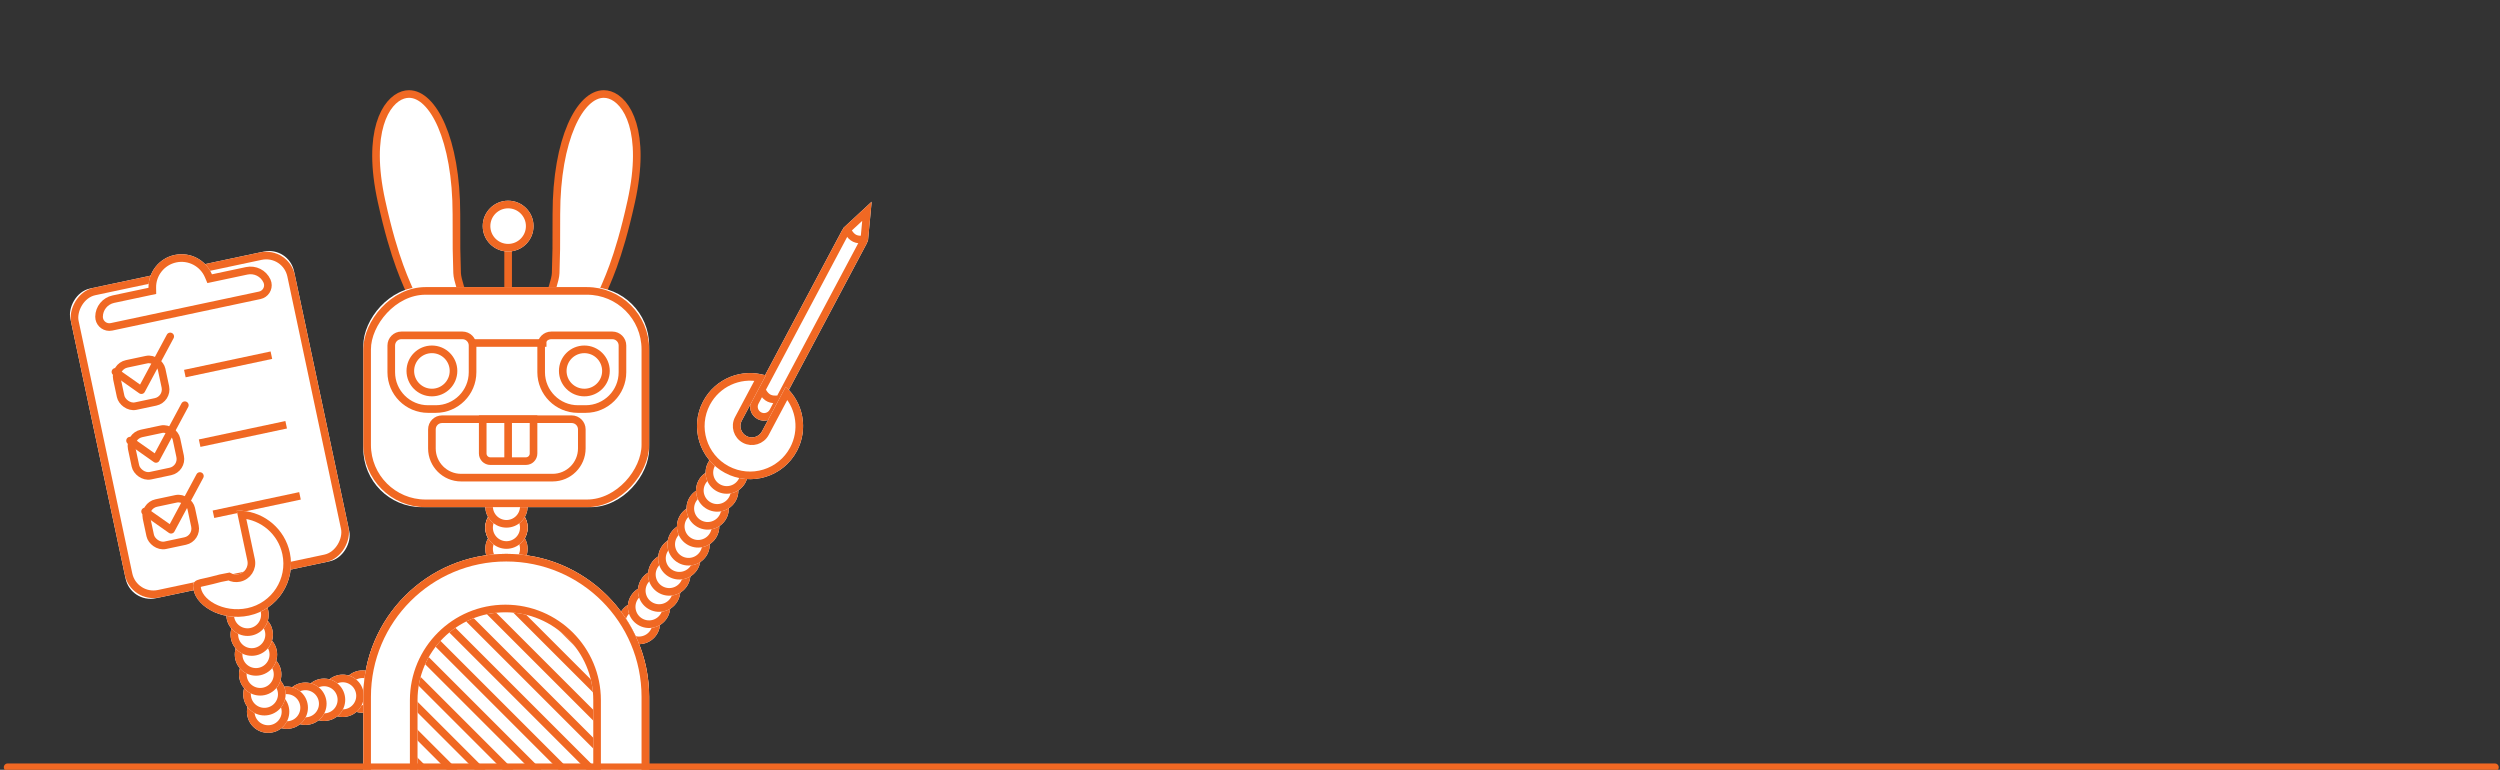 <svg xmlns="http://www.w3.org/2000/svg" xmlns:xlink="http://www.w3.org/1999/xlink" width="984" height="303" version="1.1" viewBox="0 0 984 303"><rect x="0" y="0" width="984" height="303" fill="#333333" stroke="none"/><title>hero_2</title><desc>Created with Sketch.</desc><defs><path id="path-1" d="M10.905,14.477 C10.967,14.809 11,15.151 11,15.5 L11,91.116 C11,94.154 8.538,96.616 5.5,96.616 C2.462,96.616 0,94.154 0,91.116 L0,15.5 C0,15.155 0.032,14.817 0.093,14.49 C0.062,14.452 0.031,14.414 0,14.375 L5,0 L11,14.375 C10.968,14.409 10.937,14.443 10.905,14.477 Z"/><circle id="path-2" cx="8.339" cy="8.339" r="8.339"/><circle id="path-3" cx="15.839" cy="8.339" r="8.339"/><circle id="path-4" cx="23.339" cy="8.339" r="8.339"/><circle id="path-5" cx="30.839" cy="8.339" r="8.339"/><circle id="path-6" cx="38.339" cy="8.339" r="8.339"/><circle id="path-7" cx="8.339" cy="40.339" r="8.339"/><circle id="path-8" cx="8.339" cy="32.339" r="8.339"/><circle id="path-9" cx="8.339" cy="24.339" r="8.339"/><circle id="path-10" cx="8.339" cy="16.339" r="8.339"/><circle id="path-11" cx="8.339" cy="8.339" r="8.339"/><path id="path-12" d="M17.435,16.188 L17.435,36.327 C17.435,38.812 19.449,40.827 21.935,40.827 C24.42,40.827 26.435,38.812 26.435,36.327 L26.435,16.458 C35.496,18.74 42.203,26.942 42.203,36.711 C42.203,48.245 32.853,57.596 21.319,57.596 C9.785,57.596 0.435,48.245 0.435,36.711 C0.435,26.504 7.757,18.008 17.435,16.188 Z"/><rect id="path-13" width="90" height="124.616" x="0" y="6" rx="10"/><path id="path-14" d="M32.606,10.5 C33.776,4.516 39.048,0 45.375,0 C51.701,0 56.973,4.516 58.143,10.5 L71.835,10.5 C75.875,10.5 79.373,13.306 80.25,17.25 C80.338,17.645 80.382,18.049 80.382,18.453 C80.382,21.517 77.899,24 74.835,24 L15.164,24 C14.76,24 14.356,23.956 13.961,23.868 C10.971,23.203 9.085,20.24 9.75,17.25 C10.626,13.306 14.124,10.5 18.164,10.5 L32.606,10.5 Z"/><circle id="path-15" cx="8.339" cy="47.339" r="8.339"/><circle id="path-16" cx="16.339" cy="47.339" r="8.339"/><circle id="path-17" cx="23.839" cy="47.339" r="8.339"/><circle id="path-18" cx="31.339" cy="47.339" r="8.339"/><circle id="path-19" cx="38.839" cy="47.339" r="8.339"/><circle id="path-20" cx="46.339" cy="47.339" r="8.339"/><circle id="path-21" cx="46.339" cy="40.339" r="8.339"/><circle id="path-22" cx="46.339" cy="32.339" r="8.339"/><circle id="path-23" cx="46.339" cy="24.339" r="8.339"/><circle id="path-24" cx="46.339" cy="16.339" r="8.339"/><circle id="path-25" cx="46.339" cy="8.339" r="8.339"/><path id="path-26" d="M17.085,0.188 L17.085,20.327 C17.085,22.812 19.1,24.827 21.585,24.827 C22.865,24.827 24.02,24.293 24.839,23.435 C27.268,23.336 29.624,23.322 32.454,23.517 C36.085,23.768 39.475,22.882 40.028,25.485 C41.588,32.821 32.503,41.596 20.969,41.596 C9.435,41.596 0.085,32.245 0.085,20.711 C0.085,10.504 7.407,2.008 17.085,0.188 Z"/><path id="path-27" d="M110.089,60.616 L110.089,135.616 C110.089,148.319 99.791,158.616 87.089,158.616 L23,158.616 C10.297,158.616 7.19667869e-15,148.319 0,135.616 L0,60.616 L0,55.044 C-3.72295091e-15,24.644 24.644,5.58442637e-15 55.044,0 C85.445,-5.58442637e-15 110.089,24.644 110.089,55.044 L110.089,60.616 Z"/><circle id="path-29" cx="8.339" cy="8.339" r="8.339"/><circle id="path-30" cx="8.339" cy="16.678" r="8.339"/><circle id="path-31" cx="8.339" cy="8.339" r="8.339"/><circle id="path-32" cx="8.339" cy="8.339" r="8.339"/><circle id="path-33" cx="10" cy="10" r="10"/><rect id="path-34" width="112.512" height="86.616" x="73" y="76" rx="23"/><circle id="path-35" cx="10" cy="10" r="10"/><circle id="path-36" cx="70" cy="10" r="10"/><path id="path-37" d="M164.175,243.983 C164.176,243.925 164.176,243.866 164.176,243.807 L164.176,238.588 C164.176,219.486 148.69,204 129.588,204 C110.486,204 95,219.486 95,238.588 L95,243.807 C95,243.866 95,243.925 95,243.983 C95,244.031 95,244.08 95,244.128 L95,286.518 C95,299.22 105.297,309.518 118,309.518 L141.176,309.518 C153.878,309.518 164.176,299.22 164.176,286.518 L164.176,244.128 C164.176,244.08 164.176,244.031 164.175,243.983 Z M185.512,241.616 L185.512,316.616 C185.512,329.319 175.214,339.616 162.512,339.616 L96,339.616 C83.297,339.616 73,329.319 73,316.616 L73,241.616 L73,237.256 C73,206.187 98.187,181 129.256,181 C160.325,181 185.512,206.187 185.512,237.256 L185.512,241.616 Z"/></defs><g id="hero_2" fill="none" fill-rule="evenodd" stroke="none" stroke-width="1"><g id="Group-12" transform="translate(240, 77)"><g id="Group-7" transform="translate(80.756, 45.456) rotate(28) translate(-80.756, -45.456) translate(75.256, -3.044)"><g id="Combined-Shape"><use fill="#FFF" fill-rule="evenodd" xlink:href="#path-1"/><path stroke="#F06823" stroke-width="3" d="M9.347,14.31 L5.127,4.2 L1.692,14.076 L1.694,14.079 L1.567,14.763 C1.523,15.004 1.5,15.25 1.5,15.5 L1.5,91.116 C1.5,93.325 3.291,95.116 5.5,95.116 C7.709,95.116 9.5,93.325 9.5,91.116 L9.5,15.5 C9.5,15.247 9.477,14.998 9.431,14.755 L9.347,14.31 Z"/></g><path id="Path-6" stroke="#F06823" stroke-width="3" d="M2.208,14.629 C5,16.5 7,16 9.002,14.68"/><path id="Path-6" stroke="#F06823" stroke-width="3" d="M2,86 C4.792,87.871 6.792,87.371 8.794,86.051"/></g><g id="Group-11" transform="translate(19.662, 155.433) rotate(-58) translate(-19.662, -155.433) translate(-3.838, 146.933)"><g id="Oval-15"><use fill="#FFF" fill-rule="evenodd" xlink:href="#path-2"/><circle cx="8.339" cy="8.339" r="6.839" stroke="#F06823" stroke-width="3"/></g><g id="Oval-15"><use fill="#FFF" fill-rule="evenodd" xlink:href="#path-3"/><circle cx="15.839" cy="8.339" r="6.839" stroke="#F06823" stroke-width="3"/></g><g id="Oval-15"><use fill="#FFF" fill-rule="evenodd" xlink:href="#path-4"/><circle cx="23.339" cy="8.339" r="6.839" stroke="#F06823" stroke-width="3"/></g><g id="Oval-15"><use fill="#FFF" fill-rule="evenodd" xlink:href="#path-5"/><circle cx="30.839" cy="8.339" r="6.839" stroke="#F06823" stroke-width="3"/></g><g id="Oval-15"><use fill="#FFF" fill-rule="evenodd" xlink:href="#path-6"/><circle cx="38.339" cy="8.339" r="6.839" stroke="#F06823" stroke-width="3"/></g></g><g id="Group-3" transform="translate(49.29, 101.486) scale(-1, 1) rotate(-28) translate(-49.29, -101.486) translate(27.79, 52.486)"><g id="Group-2" transform="translate(20.669, 73.315) scale(-1, 1) translate(-20.669, -73.315) translate(12.169, 48.815)"><g id="Oval-15"><use fill="#FFF" fill-rule="evenodd" xlink:href="#path-7"/><circle cx="8.339" cy="40.339" r="6.839" stroke="#F06823" stroke-width="3"/></g><g id="Oval-15"><use fill="#FFF" fill-rule="evenodd" xlink:href="#path-8"/><circle cx="8.339" cy="32.339" r="6.839" stroke="#F06823" stroke-width="3"/></g><g id="Oval-15"><use fill="#FFF" fill-rule="evenodd" xlink:href="#path-9"/><circle cx="8.339" cy="24.339" r="6.839" stroke="#F06823" stroke-width="3"/></g><g id="Oval-15"><use fill="#FFF" fill-rule="evenodd" xlink:href="#path-10"/><circle cx="8.339" cy="16.339" r="6.839" stroke="#F06823" stroke-width="3"/></g><g id="Oval-15"><use fill="#FFF" fill-rule="evenodd" xlink:href="#path-11"/><circle cx="8.339" cy="8.339" r="6.839" stroke="#F06823" stroke-width="3"/></g></g><g id="Combined-Shape" transform="translate(21.319, 36.892) scale(-1, 1) translate(-21.319, -36.892)"><use fill="#FFF" fill-rule="evenodd" xlink:href="#path-12"/><path stroke="#F06823" stroke-width="3" d="M15.935,18.084 C7.762,20.437 1.935,27.971 1.935,36.711 C1.935,47.417 10.613,56.096 21.319,56.096 C32.024,56.096 40.703,47.417 40.703,36.711 C40.703,28.444 35.483,21.219 27.935,18.484 L27.935,36.327 C27.935,39.641 25.248,42.327 21.935,42.327 C18.621,42.327 15.935,39.641 15.935,36.327 L15.935,18.084 Z"/></g></g></g><g id="Group-8" transform="translate(82, 164.5) rotate(-12) translate(-82, -164.5) translate(37, 99)"><g id="Rectangle-2" transform="translate(45, 68.308) scale(-1, 1) translate(-45, -68.308)"><use fill="#FFF" fill-rule="evenodd" xlink:href="#path-13"/><rect width="87" height="121.616" x="1.5" y="7.5" stroke="#F06823" stroke-width="3" rx="10"/></g><g id="Group" stroke="#F06823" stroke-width="3" transform="translate(13, 38)"><rect id="Rectangle-4" width="18" height="17" x="0" y="0" rx="5"/></g><g id="Group" stroke="#F06823" stroke-width="3" transform="translate(13, 66)"><rect id="Rectangle-4" width="18" height="17" x="0" y="0" rx="5"/></g><g id="Group" stroke="#F06823" stroke-width="3" transform="translate(13, 94)"><rect id="Rectangle-4" width="18" height="17" x="0" y="0" rx="5"/></g><g id="Group-19" stroke="#F06823" stroke-width="3" transform="translate(57, 74.5) scale(-1, 1) rotate(-270) translate(-57, -74.5) translate(56, 56)"><g id="Group-17"><path id="Path-18" d="M1,1.088 L1,35.912"/></g></g><g id="Group-19" stroke="#F06823" stroke-width="3" transform="translate(57, 46.5) scale(-1, 1) rotate(-270) translate(-57, -46.5) translate(56, 28)"><g id="Group-17"><path id="Path-18" d="M1,1.088 L1,35.912"/></g></g><g id="Group-19" stroke="#F06823" stroke-width="3" transform="translate(56.5, 103) scale(-1, 1) rotate(-270) translate(-56.5, -103) translate(55.5, 84.5)"><g id="Group-17"><path id="Path-18" d="M1,1.088 L1,35.912"/></g></g><polyline id="Path-7" stroke="#F06823" stroke-linecap="round" stroke-linejoin="round" stroke-width="3" points="13 40.164 21.5 49.328 37 31"/><polyline id="Path-7" stroke="#F06823" stroke-linecap="round" stroke-linejoin="round" stroke-width="3" points="13 96.336 21.5 105.5 37 87.172"/><polyline id="Path-7" stroke="#F06823" stroke-linecap="round" stroke-linejoin="round" stroke-width="3" points="13 67.836 21.5 77 37 58.672"/><g id="Combined-Shape"><use fill="#FFF" fill-rule="evenodd" xlink:href="#path-14"/><path stroke="#F06823" stroke-width="3" d="M34.079,10.788 L33.842,12 L18.164,12 C14.827,12 11.938,14.318 11.214,17.575 C10.729,19.757 12.105,21.919 14.287,22.404 C14.575,22.468 14.869,22.5 15.164,22.5 L74.835,22.5 C77.07,22.5 78.882,20.688 78.882,18.453 C78.882,18.158 78.85,17.864 78.786,17.575 C78.062,14.318 75.172,12 71.835,12 L56.908,12 L56.671,10.788 C55.623,5.428 50.904,1.5 45.375,1.5 C39.846,1.5 35.126,5.428 34.079,10.788 Z"/></g></g><g id="Group-10" transform="translate(70, 37)"><g id="Group-6" transform="translate(41.978, 205.292) rotate(-12) translate(-41.978, -205.292) translate(8.978, 160.792)"><g id="Group-2" transform="translate(37.669, 60.815) scale(-1, 1) translate(-37.669, -60.815) translate(10.169, 32.815)"><g id="Oval-15"><use fill="#FFF" fill-rule="evenodd" xlink:href="#path-15"/><circle cx="8.339" cy="47.339" r="6.839" stroke="#F06823" stroke-width="3"/></g><g id="Oval-15"><use fill="#FFF" fill-rule="evenodd" xlink:href="#path-16"/><circle cx="16.339" cy="47.339" r="6.839" stroke="#F06823" stroke-width="3"/></g><g id="Oval-15"><use fill="#FFF" fill-rule="evenodd" xlink:href="#path-17"/><circle cx="23.839" cy="47.339" r="6.839" stroke="#F06823" stroke-width="3"/></g><g id="Oval-15"><use fill="#FFF" fill-rule="evenodd" xlink:href="#path-18"/><circle cx="31.339" cy="47.339" r="6.839" stroke="#F06823" stroke-width="3"/></g><g id="Oval-15"><use fill="#FFF" fill-rule="evenodd" xlink:href="#path-19"/><circle cx="38.839" cy="47.339" r="6.839" stroke="#F06823" stroke-width="3"/></g><g id="Oval-15"><use fill="#FFF" fill-rule="evenodd" xlink:href="#path-20"/><circle cx="46.339" cy="47.339" r="6.839" stroke="#F06823" stroke-width="3"/></g><g id="Oval-15"><use fill="#FFF" fill-rule="evenodd" xlink:href="#path-21"/><circle cx="46.339" cy="40.339" r="6.839" stroke="#F06823" stroke-width="3"/></g><g id="Oval-15"><use fill="#FFF" fill-rule="evenodd" xlink:href="#path-22"/><circle cx="46.339" cy="32.339" r="6.839" stroke="#F06823" stroke-width="3"/></g><g id="Oval-15"><use fill="#FFF" fill-rule="evenodd" xlink:href="#path-23"/><circle cx="46.339" cy="24.339" r="6.839" stroke="#F06823" stroke-width="3"/></g><g id="Oval-15"><use fill="#FFF" fill-rule="evenodd" xlink:href="#path-24"/><circle cx="46.339" cy="16.339" r="6.839" stroke="#F06823" stroke-width="3"/></g><g id="Oval-15"><use fill="#FFF" fill-rule="evenodd" xlink:href="#path-25"/><circle cx="46.339" cy="8.339" r="6.839" stroke="#F06823" stroke-width="3"/></g></g><g id="Combined-Shape" transform="translate(20.144, 20.892) scale(-1, 1) translate(-20.144, -20.892)"><use fill="#FFF" fill-rule="evenodd" xlink:href="#path-26"/><path stroke="#F06823" stroke-width="3" d="M15.585,2.084 C7.413,4.437 1.585,11.971 1.585,20.711 C1.585,31.417 10.264,40.096 20.969,40.096 C31.23,40.096 39.96,32.376 38.561,25.797 C38.433,25.192 37.871,25.04 35.061,25.065 C33.771,25.076 33.143,25.068 32.35,25.014 C29.999,24.851 27.909,24.827 25.455,24.913 C24.385,25.816 23.025,26.327 21.585,26.327 C18.271,26.327 15.585,23.641 15.585,20.327 L15.585,2.084 Z"/></g></g><path id="Combined-Shape" fill="#FFF" stroke="#F06823" stroke-width="3" d="M112.552,80.099 C114.29,79.914 116.54,79.84 118.792,79.84 C120.36,79.84 124.62,79.876 129.319,79.935 C134.017,79.876 138.277,79.84 139.846,79.84 C142.098,79.84 144.347,79.914 146.085,80.099 C146.552,78.836 148.66,73.002 148.715,70.482 C148.989,58 148.989,65.5 148.989,47.327 C148.989,17.635 158.341,-2.27373675e-13 167.641,-2.27373675e-13 C168.427,-2.27373675e-13 169.224,0.127 170.024,0.383 C176.779,2.547 184.483,14.831 178.47,42.21 C173.246,66 168.524,74.487 166.746,79 C165.326,82.603 165.705,78.819 164.315,85.395 C170.485,89.85 156.418,95.839 157.701,102.168 L129.319,88.891 C122.032,92.3 112.571,96.725 100.937,102.168 C102.219,95.839 88.152,89.85 94.322,85.395 C92.933,78.819 93.312,82.603 91.892,79 C90.114,74.487 85.392,66 80.167,42.21 C74.154,14.831 81.859,2.547 88.613,0.383 C89.414,0.127 90.211,-2.27373675e-13 90.996,-2.27373675e-13 C100.296,-2.27373675e-13 109.648,17.635 109.648,47.327 C109.648,65.5 109.648,58 109.922,70.482 C109.978,73.002 112.085,78.836 112.552,80.099 Z"/><g id="Group-15" transform="translate(128.5, 262.5) scale(-1, 1) translate(-128.5, -262.5) translate(73, 183)"><mask id="mask-28" fill="#fff"><use xlink:href="#path-27"/></mask><use id="Mask" fill="#FFF" xlink:href="#path-27"/><g id="Path-10" stroke="#F06823" stroke-width="3" mask="url(#mask-28)"><g><path d="M88,127 L215,0" transform="translate(-100, 0)"/><path d="M99,127 L226,0" transform="translate(-100, 0)"/><path d="M110,127 L237,0" transform="translate(-100, 0)"/><path d="M121,127 L248,0" transform="translate(-100, 0)"/><path d="M132,127 L259,0" transform="translate(-100, 0)"/><path d="M143,127 L270,0" transform="translate(-100, 0)"/><path d="M154,127 L281,0" transform="translate(-100, 0)"/><path d="M165,127 L292,0" transform="translate(-100, 0)"/><path d="M0,127 L127,0" transform="translate(-100, 0)"/><path d="M11,127 L138,0" transform="translate(-100, 0)"/><path d="M22,127 L149,0" transform="translate(-100, 0)"/><path d="M33,127 L160,0" transform="translate(-100, 0)"/><path d="M44,127 L171,0" transform="translate(-100, 0)"/><path d="M55,127 L182,0" transform="translate(-100, 0)"/><path d="M66,127 L193,0" transform="translate(-100, 0)"/><path d="M77,127 L204,0" transform="translate(-100, 0)"/><path d="M176,127 L303,0" transform="translate(-100, 0)"/><path d="M187,127 L314,0" transform="translate(-100, 0)"/><path d="M198,127 L325,0" transform="translate(-100, 0)"/><path d="M209,127 L336,0" transform="translate(-100, 0)"/><path d="M220,127 L347,0" transform="translate(-100, 0)"/><path d="M231,127 L358,0" transform="translate(-100, 0)"/><path d="M242,127 L369,0" transform="translate(-100, 0)"/></g></g></g><g id="Group-5" transform="translate(129.339, 170.678) scale(-1, 1) translate(-129.339, -170.678) translate(121, 154)"><g id="Group-21" transform="translate(0, 8.339)"><g id="Oval-15"><use fill="#FFF" fill-rule="evenodd" xlink:href="#path-29"/><circle cx="8.339" cy="8.339" r="6.839" stroke="#F06823" stroke-width="3"/></g><g id="Oval-15"><use fill="#FFF" fill-rule="evenodd" xlink:href="#path-30"/><circle cx="8.339" cy="16.678" r="6.839" stroke="#F06823" stroke-width="3"/></g></g><g id="Group-21" transform="translate(0, 8.339)"><g id="Oval-15"><use fill="#FFF" fill-rule="evenodd" xlink:href="#path-31"/><circle cx="8.339" cy="8.339" r="6.839" stroke="#F06823" stroke-width="3"/></g></g><g id="Oval-15"><use fill="#FFF" fill-rule="evenodd" xlink:href="#path-32"/><circle cx="8.339" cy="8.339" r="6.839" stroke="#F06823" stroke-width="3"/></g></g><g id="Group-18" transform="translate(130, 66) scale(-1, 1) translate(-130, -66) translate(120, 42)"><path id="Path-19" stroke="#F06823" stroke-width="3" d="M10,10 L10,47.054"/><g id="Oval-15"><use fill="#FFF" fill-rule="evenodd" xlink:href="#path-33"/><circle cx="10" cy="10" r="8.5" stroke="#F06823" stroke-width="3"/></g></g><g id="Rectangle-2" transform="translate(129.256, 119.308) scale(-1, 1) translate(-129.256, -119.308)"><use fill="#FFF" fill-rule="evenodd" xlink:href="#path-34"/><rect width="109.512" height="83.616" x="74.5" y="77.5" stroke="#F06823" stroke-width="3" rx="23"/></g><g id="Group-20" transform="translate(130, 109) scale(-1, 1) translate(-130, -109) translate(90, 99)"><g id="Oval-15"><use fill="#FFF" fill-rule="evenodd" xlink:href="#path-35"/><circle cx="10" cy="10" r="8.5" stroke="#F06823" stroke-width="3"/></g><g id="Oval-15"><use fill="#FFF" fill-rule="evenodd" xlink:href="#path-36"/><circle cx="70" cy="10" r="8.5" stroke="#F06823" stroke-width="3"/></g></g><path id="Combined-Shape" stroke="#F06823" stroke-width="3" d="M184.012,316.616 L184.012,237.256 C184.012,207.015 159.497,182.5 129.256,182.5 C99.015,182.5 74.5,207.015 74.5,237.256 L74.5,316.616 C74.5,328.49 84.126,338.116 96,338.116 L162.512,338.116 C174.386,338.116 184.012,328.49 184.012,316.616 Z" transform="translate(129.256, 260.308) scale(-1, 1) translate(-129.256, -260.308)"/><g id="Combined-Shape" transform="translate(129.256, 260.308) scale(-1, 1) translate(-129.256, -260.308)"><use fill="#FFF" fill-rule="evenodd" xlink:href="#path-37"/><path stroke="#F06823" stroke-width="3" d="M165.675,243.983 C165.676,244.051 165.676,244.054 165.676,244.128 L165.676,286.518 C165.676,300.049 154.707,311.018 141.176,311.018 L118,311.018 C104.469,311.018 93.5,300.049 93.5,286.518 L93.5,244.128 C93.5,244.051 93.5,244.051 93.5,243.991 C93.5,243.899 93.5,243.899 93.5,243.807 L93.5,238.588 C93.5,218.657 109.657,202.5 129.588,202.5 C149.519,202.5 165.676,218.657 165.676,238.588 L165.676,243.807 C165.676,243.896 165.676,243.899 165.675,243.982 Z M184.012,316.616 L184.012,237.256 C184.012,207.015 159.497,182.5 129.256,182.5 C99.015,182.5 74.5,207.015 74.5,237.256 L74.5,316.616 C74.5,328.49 84.126,338.116 96,338.116 L162.512,338.116 C174.386,338.116 184.012,328.49 184.012,316.616 Z"/></g><g id="Group" stroke="#F06823" stroke-width="3" transform="translate(120, 128)"><g id="Group-19" transform="translate(10, 8.5) scale(-1, 1) translate(-10, -8.5) translate(9, 0)"><g id="Group-17"><path id="Path-18" d="M1,0.5 L1,16.5"/></g></g><path id="Rectangle-4" d="M0,0 L20,0 L20,13.5 C20,15.157 18.657,16.5 17,16.5 L3,16.5 C1.343,16.5 2.02906125e-16,15.157 0,13.5 L0,0 Z"/></g><path id="Rectangle-9" stroke="#F06823" stroke-width="3" d="M104,128 L155,128 C157.209,128 159,129.791 159,132 L159,139.5 C159,145.851 153.851,151 147.5,151 L111.5,151 C105.149,151 100,145.851 100,139.5 L100,132 C100,129.791 101.791,128 104,128 Z"/></g><path id="Path-11" stroke="#F06823" stroke-linecap="round" stroke-width="3" d="M3,302 L982,302"/><g id="Group-19" stroke="#F06823" stroke-width="3" transform="translate(200.5, 135) scale(-1, 1) rotate(-270) translate(-200.5, -135) translate(199.5, 119.5)"><g id="Group-17"><path id="Path-18" d="M1,0.912 L1,30.088"/></g></g><path id="Rectangle-9" stroke="#F06823" stroke-width="3" d="M158,132 L182,132 C184.209,132 186,133.791 186,136 L186,146.5 C186,154.508 179.508,161 171.5,161 L168.5,161 C160.492,161 154,154.508 154,146.5 L154,136 C154,133.791 155.791,132 158,132 Z"/><path id="Rectangle-9" stroke="#F06823" stroke-width="3" d="M217,132 L241,132 C243.209,132 245,133.791 245,136 L245,146.5 C245,154.508 238.508,161 230.5,161 L227.5,161 C219.492,161 213,154.508 213,146.5 L213,136 C213,133.791 214.791,132 217,132 Z"/></g></svg>